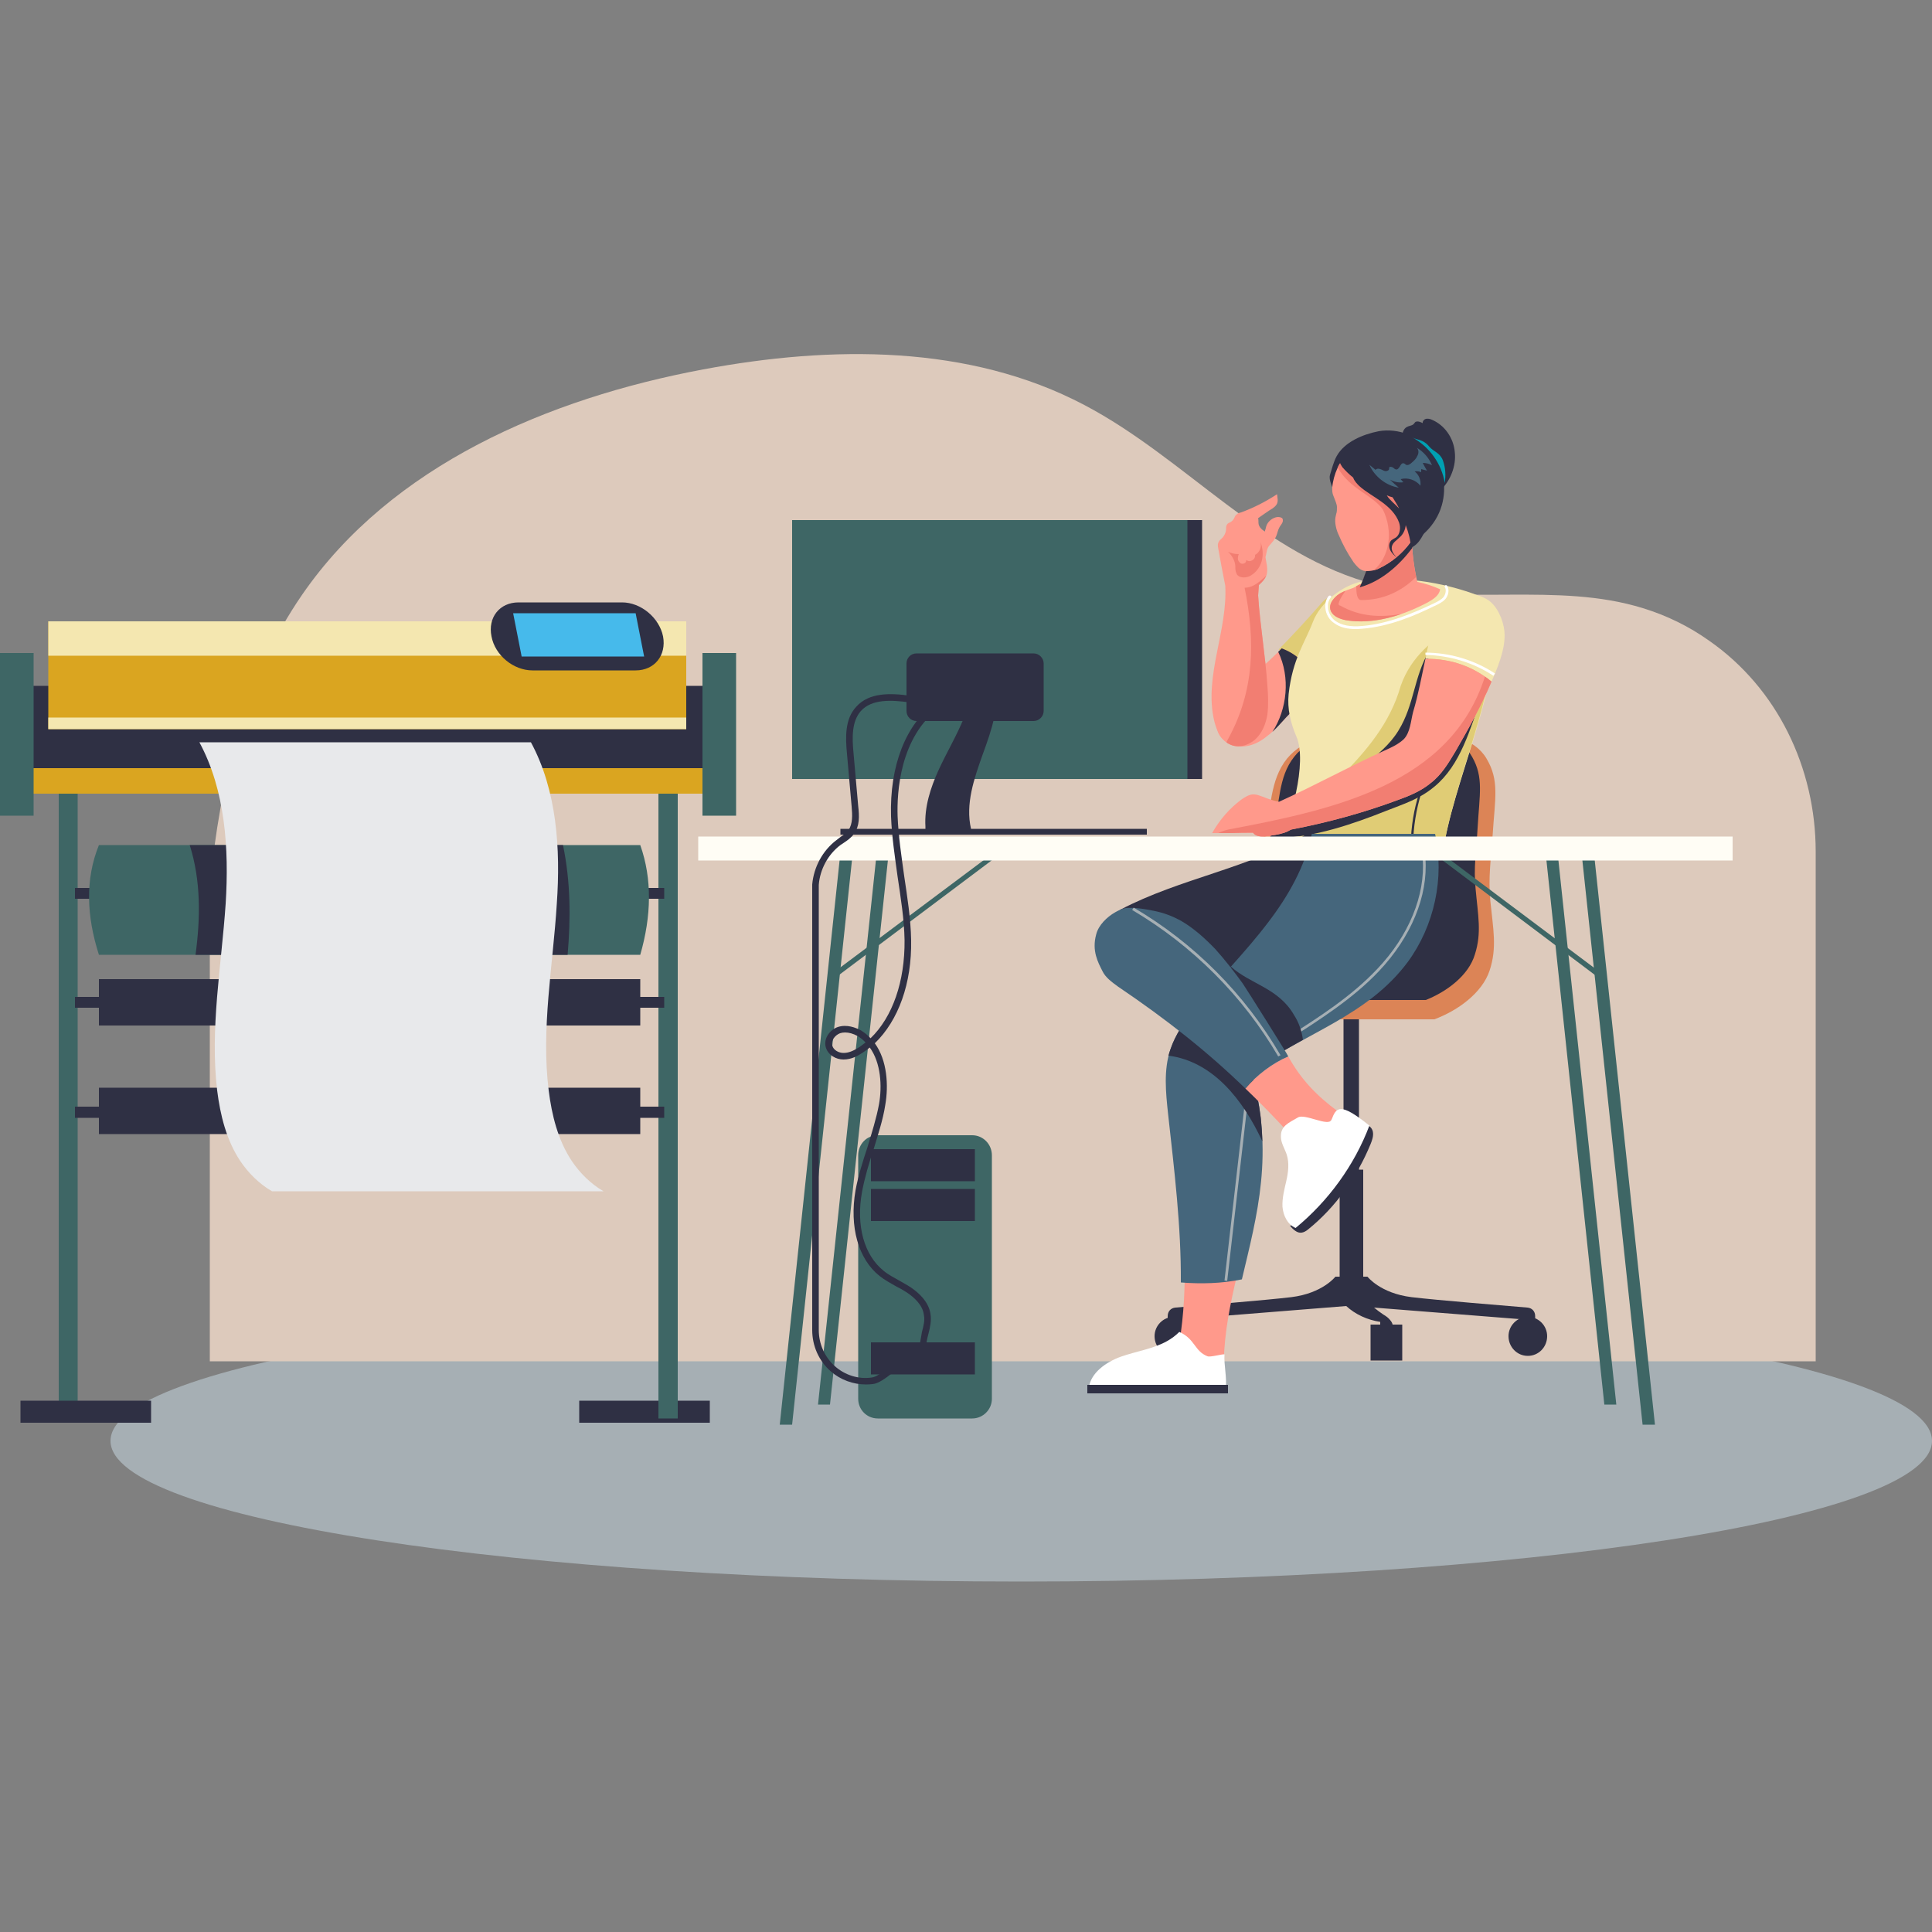<svg version="1.2" xmlns="http://www.w3.org/2000/svg" viewBox="0 0 500 500" width="500" height="500">
	<rect x="0" y="0" width="500" height="500" fill="#808080" stroke="none"/>
	<title>5197431-ai</title>
	<style>
		.s0 { fill: #a6afb4 } 
		.s1 { fill: #ddcabc } 
		.s2 { fill: #3e6665 } 
		.s3 { fill: #2f3044 } 
		.s4 { fill: #daa520 } 
		.s5 { fill: #f4e7b0 } 
		.s6 { fill: #46baeb } 
		.s7 { fill: #e8e9eb } 
		.s8 { fill: #dc8456 } 
		.s9 { fill: #e0cc75 } 
		.s10 { fill: #ff998b } 
		.s11 { fill: #f27e72 } 
		.s12 { fill: #ffffff } 
		.s13 { fill: #45667c } 
		.s14 { fill: #00a0b3 } 
		.s15 { fill: #fffdf5 } 
	</style>
	<g id="Objects">
		<g id="&lt;Group&gt;">
			<g id="&lt;Group&gt;">
				<g id="&lt;Group&gt;">
					<g id="&lt;Group&gt;">
						<path id="&lt;Path&gt;" class="s0" d="m264.3 409.3c-130.4 0-235.7-16.3-235.7-36.4 0-20.2 105.3-36.5 235.7-36.5 130.3 0 235.7 16.3 235.7 36.5 0 20.1-105.4 36.4-235.7 36.4z"/>
					</g>
					<g id="&lt;Group&gt;">
						<path id="&lt;Path&gt;" class="s1" d="m442.3 165.8c-5.2-3.7-10.9-6.5-17.1-8.4-22.2-6.9-46.6-0.4-69.1-6.1-28.9-7.3-49.2-32.7-75.5-46.5-29.8-15.7-65.5-15.4-98.6-9.2-40.1 7.5-80.7 24.8-103.8 58.3-15.2 22-21.2 48.5-23.9 75.4v123h415.6v-131.9c0-21.6-9.9-42.3-27.6-54.6z"/>
					</g>
				</g>
				<g id="&lt;Group&gt;">
					<g id="&lt;Group&gt;">
						<g id="&lt;Group&gt;">
							<g id="&lt;Group&gt;">
								<g id="&lt;Group&gt;">
									<path id="&lt;Path&gt;" class="s2" d="m15.2 200.1h4.9v167h-4.9z"/>
								</g>
								<g id="&lt;Group&gt;">
									<path id="&lt;Path&gt;" class="s3" d="m5.3 362.5h33.8v5.7h-33.8z"/>
								</g>
							</g>
							<g id="&lt;Group&gt;">
								<g id="&lt;Group&gt;">
									<path id="&lt;Path&gt;" class="s3" d="m149.9 362.5h33.8v5.7h-33.8z"/>
								</g>
								<path id="&lt;Path&gt;" class="s2" d="m170.4 200.1h5v167h-5z"/>
							</g>
							<g id="&lt;Group&gt;">
								<g id="&lt;Group&gt;">
									<path id="&lt;Path&gt;" class="s3" d="m25.6 253.4h140.1v12h-140.1z"/>
								</g>
								<g id="&lt;Group&gt;">
									<path id="&lt;Path&gt;" class="s3" d="m19.4 258h152.5v2.8h-152.5z"/>
								</g>
							</g>
							<g id="&lt;Group&gt;">
								<g id="&lt;Group&gt;">
									<path id="&lt;Path&gt;" class="s3" d="m19.4 286.4h152.5v2.9h-152.5z"/>
								</g>
								<g id="&lt;Group&gt;">
									<path id="&lt;Path&gt;" class="s3" d="m25.6 281.5h140.1v12h-140.1z"/>
								</g>
							</g>
							<g id="&lt;Group&gt;">
								<g id="&lt;Group&gt;">
									<path id="&lt;Path&gt;" class="s3" d="m19.4 229.8h152.5v2.8h-152.5z"/>
								</g>
								<g id="&lt;Group&gt;">
									<path id="&lt;Path&gt;" class="s2" d="m165.7 247.1h-140.1c-3.2-10-3.6-19.5 0-28.4h140.1c3.1 8.8 2.9 18.3 0 28.4z"/>
								</g>
								<g id="&lt;Group&gt;">
									<path id="&lt;Path&gt;" class="s3" d="m145.7 218.7h-96.6c2.9 9.2 2.8 18.8 1.5 28.4h96.3c0.8-9.4 0.8-18.8-1.2-28.4z"/>
								</g>
							</g>
						</g>
						<g id="&lt;Group&gt;">
							<g id="&lt;Group&gt;">
								<g id="&lt;Group&gt;">
									<path id="&lt;Path&gt;" class="s3" d="m3.8 177.5h182.6v27.9h-182.6z"/>
								</g>
								<g id="&lt;Group&gt;">
									<path id="&lt;Path&gt;" class="s4" d="m3.8 198.8h182.6v6.6h-182.6z"/>
								</g>
								<g id="&lt;Group&gt;">
									<path id="&lt;Path&gt;" class="s2" d="m0 169h8.7v42.1h-8.7z"/>
								</g>
								<g id="&lt;Group&gt;">
									<path id="&lt;Path&gt;" class="s2" d="m181.8 169h8.7v42.1h-8.7z"/>
								</g>
								<g id="&lt;Group&gt;">
									<path id="&lt;Path&gt;" class="s4" d="m12.5 160.8h165.1v27.9h-165.1z"/>
								</g>
								<g id="&lt;Group&gt;">
									<path id="&lt;Path&gt;" class="s5" d="m12.5 160.8h165.1v8.9h-165.1z"/>
								</g>
								<g id="&lt;Group&gt;">
									<path id="&lt;Path&gt;" class="s5" d="m12.5 185.7h165.1v3h-165.1z"/>
								</g>
							</g>
							<g id="&lt;Group&gt;">
								<g id="&lt;Group&gt;">
									<path id="&lt;Path&gt;" class="s3" d="m171.6 164.7c0.9 4.9-2.2 8.8-7.1 8.8h-26.7c-4.9 0-9.7-3.9-10.6-8.8-1-4.9 2.1-8.8 7-8.8h26.8c4.8 0 9.6 3.9 10.6 8.8z"/>
								</g>
								<g id="&lt;Group&gt;">
									<path id="&lt;Path&gt;" class="s6" d="m166.7 169.9h-31.7l-2.2-11.2h31.7z"/>
								</g>
							</g>
						</g>
						<g id="&lt;Group&gt;">
							<g id="&lt;Group&gt;">
								<path id="&lt;Path&gt;" class="s7" d="m58.4 233.9c-1.1 16.1-4.1 32.3-2.2 48.3 0.8 6.4 2.4 12.9 6 18.3 2.1 3.1 4.9 5.9 8.2 7.8h85.8c-3.3-1.9-6.1-4.7-8.2-7.8-3.6-5.4-5.2-11.9-6-18.3-2-16 1.1-32.2 2.1-48.3 1-14.3 0-29.4-6.7-41.8h-85.8c6.7 12.4 7.7 27.5 6.8 41.8z"/>
							</g>
						</g>
					</g>
					<g id="&lt;Group&gt;">
						<g id="&lt;Group&gt;">
							<g id="&lt;Group&gt;">
								<g id="&lt;Group&gt;">
									<g id="&lt;Group&gt;">
										<g id="&lt;Group&gt;">
											<path id="&lt;Path&gt;" class="s3" d="m395.4 350.9c-2.8 0-5-2.3-5-5.1 0-2.7 2.2-5 5-5 2.8 0 5 2.3 5 5 0 2.8-2.2 5.1-5 5.1z"/>
										</g>
									</g>
								</g>
								<g id="&lt;Group&gt;">
									<g id="&lt;Group&gt;">
										<g id="&lt;Group&gt;">
											<path id="&lt;Path&gt;" class="s3" d="m303.8 350.9c-2.8 0-5-2.3-5-5.1 0-2.7 2.2-5 5-5 2.8 0 5 2.3 5 5 0 2.8-2.2 5.1-5 5.1z"/>
										</g>
									</g>
								</g>
								<g id="&lt;Group&gt;">
									<g id="&lt;Group&gt;">
										<g id="&lt;Group&gt;">
											<path id="&lt;Path&gt;" class="s3" d="m357.2 342.1c-3.3-0.5-6.4-1.9-8.8-4.1l-46.2 3.7v-1.1c0-1.2 0.8-2.1 2-2.2 5.9-0.5 23.3-1.9 30-2.7 8.1-1 11.4-5.3 11.4-5.3h1.1v-27.7h1v-39.8h4v39.8h1.1v27.7h1.1c0 0 3.3 4.3 11.4 5.3 6.7 0.8 24.1 2.2 30 2.7 1.2 0.1 2 1 2 2.2v1.1l-41.7-3.3q1.2 1 2.4 1.8c0.7 0.4 1.4 0.9 1.9 1.6q0.4 0.5 0.5 1h2.5v9.3h-8.2v-9.3h2.5q0-0.4 0-0.7z"/>
										</g>
									</g>
								</g>
							</g>
							<g id="&lt;Group&gt;">
								<g id="&lt;Group&gt;">
									<g id="&lt;Group&gt;">
										<path id="&lt;Path&gt;" class="s8" d="m371.2 263.8h-48.3c-5.6-2.3-9.9-7.1-10.4-12.9-0.6-6 2.3-12.1 5.6-17.7 3.4-5.6 7.3-11.1 9.1-17.2 1.9-6.6 1.3-14 5.9-19.7 4.2-5.1 12.3-7.4 18.3-5.2l5.2 0.2 11.1-0.2c6.5-2.2 14 0.1 17 5.2 3.4 5.7 2.2 10.3 1.6 19.7-0.4 6.1-1.2 11.1-0.6 17.2 0.7 7.1 1.8 12-0.2 18-1.9 5.7-8.1 10.3-14.3 12.6z"/>
									</g>
								</g>
							</g>
							<g id="&lt;Group&gt;">
								<g id="&lt;Group&gt;">
									<g id="&lt;Group&gt;">
										<path id="&lt;Path&gt;" class="s3" d="m369 258.8h-43.2c-5.1-2.2-8.9-6.6-9.4-12-0.6-5.6 2-11.3 5-16.6 3-5.2 6.5-10.3 8.1-15.9 1.8-6.2 1.2-13.1 5.4-18.4 3.7-4.8 10.9-6.9 16.3-4.9l4.7 0.3 9.9-0.3c5.8-2 12.6 0.1 15.2 4.9 3 5.3 1.9 9.6 1.4 18.4-0.3 5.7-1.1 10.3-0.5 15.9 0.6 6.7 1.6 11.2-0.2 16.8-1.6 5.4-7.2 9.6-12.7 11.8z"/>
									</g>
								</g>
							</g>
						</g>
						<g id="&lt;Group&gt;">
							<g id="&lt;Group&gt;">
								<g id="&lt;Group&gt;">
									<g id="&lt;Group&gt;">
										<g id="&lt;Group&gt;">
											<path id="&lt;Path&gt;" class="s9" d="m330.9 168.1q5.7-5.8 11-11.9c0.5-0.6 1.1-1.2 1.8-1.5 1.5-0.7 3.3 0.2 4.5 1.4 3.5 3.4 4.3 9.3 1.9 13.5-1.6 2.7-4.2 4.5-6.7 6.4q-0.9 0.7-1.7 1.5c-2.5-4.3-6.1-7.7-10.8-9.4z"/>
										</g>
									</g>
								</g>
								<g id="&lt;Group&gt;">
									<g id="&lt;Group&gt;">
										<g id="&lt;Group&gt;">
											<path id="&lt;Path&gt;" class="s10" d="m316 183.3c1.1-2 2.8-3.5 4.5-5.1 3.6-3.3 7.8-6.9 11.2-10.4 4.7 1.7 7.5 5.4 10 9.7q-4.7 3.8-8.8 8.1c-1.6 1.8-3.2 3.6-5.1 5-1.8 1.5-4.1 2.6-6.5 2.6-2.4 0-4.8-1.2-5.9-3.3-1-2.1-0.6-4.6 0.6-6.6z"/>
										</g>
									</g>
								</g>
								<g id="&lt;Group&gt;">
									<g id="&lt;Group&gt;">
										<g id="&lt;Group&gt;">
											<path id="&lt;Path&gt;" class="s3" d="m330.8 168.7q0.5-0.5 0.9-0.9c4.7 1.7 7.5 5.4 10 9.7q-4.7 3.8-8.8 8.1c-1.2 1.3-2.3 2.6-3.6 3.8 3.8-5.8 4.7-14.1 1.5-20.7z"/>
										</g>
									</g>
								</g>
								<g id="&lt;Group&gt;">
									<g id="&lt;Group&gt;">
										<path id="&lt;Path&gt;" class="s10" d="m331.9 134.2c-0.2-0.3-0.8-0.4-1.2-0.4-1.3 0.1-2.6 1.1-3 2.4-0.1 0.4-0.2 0.9-0.4 1.4-2.2-1.6-1.4-2.3-1.7-3.5 1.2-0.8 2.5-1.8 3.7-2.5 1.9-1.3 1.3-2.3 1.2-3.7-2.9 1.9-6 3.5-9.3 4.7-0.4 0.1-0.8 0.2-1.1 0.5-0.3 0.2-0.5 0.5-0.6 0.8q-0.4 1-1.4 1.4c-0.5 0.2-0.8 0.7-0.8 1.3 0.1 1.1-0.5 2.3-1.4 3-0.6 0.5-0.8 1.2-0.7 1.9q0.9 5.1 1.9 10.1c0.3 5.7-1 11.4-2.1 17-1.2 6-2.2 12.3-0.7 18.2 0.6 2.4 1.8 4.8 3.9 5.8 2.1 1.1 4.8 0.4 6.6-1.2 1.8-1.6 2.8-4 3.2-6.5 0.3-2.5 0.2-5 0-7.4-0.5-7.8-1.9-15.6-2.4-23.4l0.2-2.7c1-0.9 1.9-1.8 2.1-3.1 0.2-1.5-0.2-2.7-0.4-4.1 0.3-1 0.3-2.1 0.9-2.9 0.7-0.8 1.5-1.6 1.9-2.6 0.3-0.7 0.4-1.5 0.8-2.2 0.2-0.4 0.5-0.7 0.7-1.1 0.2-0.3 0.3-0.8 0.1-1.2z"/>
									</g>
								</g>
								<g id="&lt;Group&gt;">
									<g id="&lt;Group&gt;">
										<path id="&lt;Path&gt;" class="s11" d="m325.6 154.1l0.2-2.7c0.8-0.7 1.5-1.5 1.9-2.4-1.5 1.3-3.2 3.1-5.6 3.1 2.8 13.8 2.6 26.7-4.3 39.2q-0.2 0.4-0.4 0.8 0.3 0.3 0.8 0.5c2.1 1.1 4.8 0.4 6.6-1.2 1.8-1.6 2.8-4 3.2-6.5 0.3-2.5 0.2-5 0-7.4-0.5-7.8-1.9-15.6-2.4-23.4z"/>
									</g>
								</g>
								<g id="&lt;Group&gt;">
									<g id="&lt;Group&gt;">
										<path id="&lt;Path&gt;" class="s11" d="m319.7 146.5c-0.1-1.4-0.8-2.7-1.9-3.7 0.9 0.4 1.8 0.6 2.8 0.6-0.2 0.5-0.3 1-0.2 1.5 0.2 0.5 0.6 1 1.1 1 0.6 0 1.1-0.4 1-1 0.5 0.4 1.1 0.4 1.6 0.1 0.5-0.3 0.8-0.8 0.7-1.4 1.2-0.6 1.8-2.1 1.4-3.4 0.6 1.6 0.8 3.4 0.3 5.1-0.5 1.7-1.7 3.2-3.3 3.9-0.6 0.2-1.2 0.3-1.8 0.2-0.6-0.1-1.2-0.4-1.4-1-0.3-0.6-0.3-1.2-0.3-1.9z"/>
									</g>
								</g>
							</g>
							<g id="&lt;Group&gt;">
								<g id="&lt;Group&gt;">
									<g id="&lt;Group&gt;">
										<g id="&lt;Group&gt;">
											<g id="&lt;Group&gt;">
												<path id="&lt;Path&gt;" class="s5" d="m352.5 150.5c-5.1 0.9-10.9 5.6-12.7 10.4-2.1 5.5-5.3 9.6-6.3 18.7-0.4 3.8 0.5 7.5 2 11 2.9 6.6-1.4 22.4-5.3 29.4 12.8 0.2 30.3 1.1 43.1 1.3 2.6-18.9 14.7-41.8 13.5-61.4-0.1-2.5-1.7-4.8-4-5.7-9.7-3.7-20.7-5.3-30.3-3.7z"/>
											</g>
										</g>
									</g>
									<g id="&lt;Group&gt;">
										<g id="&lt;Group&gt;">
											<g id="&lt;Group&gt;">
												<path id="&lt;Path&gt;" class="s9" d="m362.5 177.5c-2.7 9.6-8.9 16.9-15.8 23.8-6.3 8-7 13.3-14.8 18.8 12.6 0.2 29.1 1.1 41.4 1.2 2.6-18.9 14.4-41.7 13.5-61.4 0-1.2-18.8 2-24.3 17.6z"/>
											</g>
										</g>
									</g>
									<g id="&lt;Group&gt;">
										<path id="&lt;Path&gt;" class="s3" d="m365.7 218.4h-0.6c0.1-4.5 0.8-9 2.2-13.2l0.5 0.1c-1.3 4.3-2 8.6-2.1 13.1z"/>
									</g>
									<g id="&lt;Group&gt;">
										<path id="&lt;Path&gt;" class="s3" d="m371.2 203.6c-4 3.3-7.8 4.4-12.6 6.3-8.3 3.3-18.7 6.9-27.6 6.9-0.6 0-1.2 0-1.5-0.5-0.3-0.8 0.6-1.5 1.5-1.7 3.8-1.2 7.8-2 11.7-3.1 16.8-4.7 31.7-16 40.7-31-3 8.3-5.4 17.5-12.2 23.1z"/>
									</g>
									<g id="&lt;Group&gt;">
										<path id="&lt;Path&gt;" class="s3" d="m366.5 189.6c1.3-2.3 1.6-5 1.8-7.6 0.5-5.1 1.1-8.5 1.6-13.6-4.1 6.9-3.8 13.9-8 20.7-2.2 3.6-5.5 6.3-8.8 8.9 2.6-0.8 5.2-1.6 7.6-2.9 2.4-1.2 4.6-3.1 5.8-5.5z"/>
									</g>
								</g>
								<g id="&lt;Group&gt;">
									<g id="&lt;Group&gt;">
										<path id="&lt;Path&gt;" class="s12" d="m350.8 162.8c-1.8 0-3.9-0.3-5.6-1.6-1.2-0.8-2.1-2.3-2.2-3.9-0.1-1.2 0.2-2.3 0.9-3.1 0.2-0.1 0.4-0.1 0.5 0 0.2 0.1 0.2 0.3 0 0.5-0.6 0.6-0.8 1.6-0.7 2.6 0.1 1.3 0.8 2.6 1.9 3.4 1.6 1.1 3.8 1.6 7 1.3 6.8-0.6 13.1-3.3 18.4-5.8 1-0.5 1.9-0.9 2.6-1.7 0.5-0.7 0.8-1.8 0.3-2.6-0.1-0.1 0-0.3 0.1-0.4 0.2-0.1 0.4-0.1 0.5 0.1 0.7 1.1 0.3 2.5-0.4 3.4-0.7 0.8-1.7 1.3-2.8 1.8-5.3 2.6-11.7 5.3-18.6 5.9q-0.9 0.1-1.9 0.1z"/>
									</g>
								</g>
							</g>
							<g id="&lt;Group&gt;">
								<g id="&lt;Group&gt;">
									<g id="&lt;Group&gt;">
										<g id="&lt;Group&gt;">
											<path id="&lt;Path&gt;" class="s3" d="m290 235.4c15.4-8.1 33.4-10.7 48.3-19.6h14.4c3.1 1.4 5.7 4.3 6.8 7.6 1.7 5.3 2.9 6.6 1.5 11.9-1 3.2-4 7.4-6.7 9.3-2.7 2.1-11.4 3.8-14.8 3.7-7.3 0-26.3 4.9-37.9 8.2-4.6 1.3-9.6 0.1-13-3.3-6.1-6-5.7-11.4 1.4-17.8z"/>
										</g>
									</g>
								</g>
								<g id="&lt;Group&gt;">
									<g id="&lt;Group&gt;">
										<g id="&lt;Group&gt;">
											<g id="&lt;Group&gt;">
												<g id="&lt;Group&gt;">
													<path id="&lt;Path&gt;" class="s10" d="m306.6 330.9c4.4 0.4 9 0.3 13.5-0.7-1.7 7.2-3.2 14.4-3.4 22.3q-6.3 0.3-12.6 0.6c1.7-7.3 2.4-14.7 2.5-22.2z"/>
												</g>
											</g>
										</g>
										<g id="&lt;Group&gt;">
											<g id="&lt;Group&gt;">
												<g id="&lt;Group&gt;">
													<g id="&lt;Group&gt;">
														<path id="&lt;Path&gt;" class="s12" d="m290.1 351.1c4-1.4 8.3-2 11.9-4q1.8-1 3.2-2.4c4.1 1.8 3.9 5 7.3 6.3 0.7 0.3 3.8-0.6 4.4-0.5-0.2 2.7 0.7 6.2 0.3 8.9h-31.1q-2.1-0.1-4.3-0.3c0.5-3.8 4.4-6.6 8.3-8z"/>
													</g>
												</g>
											</g>
										</g>
										<g id="&lt;Group&gt;">
											<g id="&lt;Group&gt;">
												<g id="&lt;Group&gt;">
													<path id="&lt;Path&gt;" class="s3" d="m281.4 358.4h36.4v2.2h-36.4z"/>
												</g>
											</g>
										</g>
									</g>
									<g id="&lt;Group&gt;">
										<g id="&lt;Group&gt;">
											<g id="&lt;Group&gt;">
												<g id="&lt;Group&gt;">
													<path id="&lt;Path&gt;" class="s13" d="m302.9 271.6c1.3-3.9 3.7-7.3 6.3-10.6 6.1-7.6 13.1-14.5 19-22.3 5.2-6.8 9.6-14.5 11.3-22.9h31.9c2.5 11.4-0.2 23.8-7.1 33.2-10.4 13.9-26.2 18.2-40.5 28.2 6.1 21.2 1.5 37.4-2.4 53.9-5.3 1.1-10.6 1.2-15.8 0.8 0.1-14.5-1.7-29.1-3.3-43.6-0.6-5.6-1.2-11.4 0.6-16.7z"/>
												</g>
											</g>
										</g>
										<g id="&lt;Group&gt;">
											<g id="&lt;Group&gt;">
												<path id="&lt;Path&gt;" class="s0" d="m317.6 331.5l-0.7-0.1 5.7-49.8c0.2-1.5 0.4-3.1 1-4.6 1.3-3.1 4.1-5.1 7.1-7l2.2-1.4c8.2-5.2 16.7-10.6 23.5-17.8 8.2-8.6 12.5-19.1 11.8-28.6h0.7c0.7 9.7-3.7 20.3-12 29.1-6.8 7.2-15.4 12.6-23.6 17.9l-2.2 1.4c-2.9 1.9-5.7 3.8-6.9 6.7-0.6 1.4-0.7 2.9-0.9 4.4z"/>
											</g>
										</g>
										<g id="&lt;Group&gt;">
											<g id="&lt;Group&gt;">
												<g id="&lt;Group&gt;">
													<path id="&lt;Path&gt;" class="s3" d="m302.9 271.6c1.3-3.9 3.7-7.3 6.3-10.6 3-3.7 6.2-7.3 9.4-10.8 5 4.5 12.3 5.5 16.3 12.5 1.3 2 2 4.2 2.3 6.4-4.4 2.5-9 5-13.4 8.1 1.2 4.2 2 8.2 2.5 12.1-0.3 0-0.5 0.2-0.7 0.2 0.2 0 0.4-0.2 0.7-0.2q0.3 3.1 0.4 6.1c-5-10.8-12.8-20.7-24.3-22.2q0.2-0.8 0.5-1.6z"/>
												</g>
											</g>
										</g>
									</g>
								</g>
								<g id="&lt;Group&gt;">
									<g id="&lt;Group&gt;">
										<g id="&lt;Group&gt;">
											<g id="&lt;Group&gt;">
												<g id="&lt;Group&gt;">
													<path id="&lt;Path&gt;" class="s10" d="m333.4 273.4c3.3 6 7.4 10.2 12.8 14.2-2.3 3-5.8 7.8-8.1 10.8-5.3-6.2-10.5-11.6-15.8-16.7 2.9-3.4 6.9-6.5 11.1-8.3z"/>
												</g>
											</g>
										</g>
										<g id="&lt;Group&gt;">
											<g id="&lt;Group&gt;">
												<g id="&lt;Group&gt;">
													<path id="&lt;Path&gt;" class="s13" d="m314.5 245.6c2.6 2.9 5 6 7.1 8.9 1.1 1.6 11.9 18.8 11.8 18.9-4.2 1.8-8.2 4.9-11.1 8.3-9.9-9.6-20.3-17.8-33-26.4-1.5-1.1-3.2-2.3-4-4-1.1-2.2-2.8-5.2-1.6-9.5 0.6-2.4 2.8-4.5 4.9-5.7q0.7-0.4 1.4-0.7c1.9-1 6.5-0.1 8.5 0.3 2.6 0.5 5 1.4 7.3 2.7 3.1 1.8 6 4.4 8.7 7.2z"/>
												</g>
											</g>
										</g>
										<g id="&lt;Group&gt;">
											<g id="&lt;Group&gt;">
												<path id="&lt;Path&gt;" class="s0" d="m330.8 273.4c-9.1-15.6-22.2-28.7-37.8-37.9l0.4-0.6c15.7 9.2 28.8 22.4 38 38.2z"/>
											</g>
										</g>
									</g>
									<g id="&lt;Group&gt;">
										<g id="&lt;Group&gt;">
											<g id="&lt;Group&gt;">
												<path id="&lt;Path&gt;" class="s3" d="m354.7 296.1c-3.5 8.5-9 16.3-16.2 22.1-0.5 0.4-1 0.7-1.6 0.8-1.2 0.2-2.2-0.8-3-1.7 8-7.4 14.5-16.3 19.1-26.2 1-0.2 2.1 0.7 2.3 1.8 0.2 1.1-0.2 2.2-0.6 3.2z"/>
											</g>
										</g>
									</g>
									<g id="&lt;Group&gt;">
										<g id="&lt;Group&gt;">
											<g id="&lt;Group&gt;">
												<path id="&lt;Path&gt;" class="s12" d="m344.6 289.8c-0.8 1.9-6.9-1.7-8.7-0.6-2.4 1.4-4.5 2.2-4.4 5 0 1.6 1 3.1 1.5 4.6 0.7 2.2 0.4 4.6-0.1 6.8-0.5 2.2-1.1 4.4-1 6.7 0.2 2.3 1.3 4.6 3.4 5.5 8.5-7 15.2-16.2 19.1-26.5-7.7-6.2-8.6-4.7-9.8-1.5z"/>
											</g>
										</g>
									</g>
								</g>
							</g>
						</g>
						<g id="&lt;Group&gt;">
							<g id="&lt;Group&gt;">
								<g id="&lt;Group&gt;">
									<path id="&lt;Path&gt;" class="s0" d="m280.4 205.9h-0.4z"/>
								</g>
							</g>
						</g>
						<g id="&lt;Group&gt;">
							<g id="&lt;Group&gt;">
								<g id="&lt;Group&gt;">
									<path id="&lt;Path&gt;" class="s10" d="m349.7 117.2c-0.1-0.1 0.1-0.1 0 0z"/>
								</g>
							</g>
						</g>
						<g id="&lt;Group&gt;">
							<g id="&lt;Group&gt;">
								<g id="&lt;Group&gt;">
									<g id="&lt;Group&gt;">
										<path id="&lt;Path&gt;" class="s10" d="m345.6 154.5c1.1-1.1 2.7-1.7 4.2-2.2 1-0.3 1.6-1 2.6-1.2 2-5 3.2-10.5 3.3-15.9q4.1-0.2 8.2-0.4l1.5 1.3c-0.2 4.8 0.3 9.7 1.4 14.5q3 0.6 5.9 1.9c-0.2 1.6-1.8 2.6-3.2 3.4-6.5 3.4-13.9 5.8-21.2 4.6-1.5-0.3-3.1-0.9-3.8-2.2-0.7-1.4 0-2.7 1.1-3.8z"/>
									</g>
								</g>
								<g id="&lt;Group&gt;">
									<g id="&lt;Group&gt;">
										<path id="&lt;Path&gt;" class="s11" d="m346.8 156.7c-1 0 0.2-2.1 1.4-3.8-1 0.4-1.9 0.9-2.6 1.6-1.1 1.1-1.8 2.4-1.1 3.8 0.7 1.3 2.3 1.9 3.8 2.2 4.8 0.8 9.7 0 14.4-1.6-5.3 0.9-10.6 0.8-15.9-2.2z"/>
									</g>
								</g>
								<g id="&lt;Group&gt;">
									<g id="&lt;Group&gt;">
										<path id="&lt;Path&gt;" class="s11" d="m352.3 155.3c5.7 0 10.5-2.3 14.2-6-0.9-4.3-1.3-8.8-1.1-13.2l-1.5-1.3q-4.1 0.2-8.2 0.4c-0.1 5.4-1.3 10.9-3.3 15.9-0.6 0.1-1 0.4-1.4 0.6 0 1.5 0.1 3.6 1.3 3.6z"/>
									</g>
								</g>
								<g id="&lt;Group&gt;">
									<g id="&lt;Group&gt;">
										<g id="&lt;Group&gt;">
											<path id="&lt;Path&gt;" class="s3" d="m363.9 134.8l1.5 1.3q-0.1 2.8 0.1 5.7c-3.5 4.7-8.2 8.7-13.6 10.2 2.4-5.3 3.7-11 3.8-16.8q4.1-0.2 8.2-0.4z"/>
										</g>
									</g>
								</g>
							</g>
							<g id="&lt;Group&gt;">
								<g id="&lt;Group&gt;">
									<g id="&lt;Group&gt;">
										<g id="&lt;Group&gt;">
											<g id="&lt;Group&gt;">
												<path id="&lt;Path&gt;" class="s3" d="m366.3 109.2c-0.2 0.2-0.3 0.4-0.5 0.6-0.5 0.4-1.2 0.4-1.7 0.7-0.6 0.3-1 1-1.1 1.6-0.2 0.7-0.1 1.4 0 2.1 2.2 1.4 4 3.5 5.8 5.4 1.8 2.1 3.8 4.4 4.1 7.2 2.5-2.5 4-6.2 3.6-9.8-0.3-3.6-2.6-7-6-8.4-0.4-0.2-1-0.3-1.5-0.2-0.4 0.1-0.9 0.6-0.8 1.1-0.6-0.3-1.3-0.6-1.9-0.3z"/>
											</g>
										</g>
									</g>
									<g id="&lt;Group&gt;">
										<g id="&lt;Group&gt;">
											<g id="&lt;Group&gt;">
												<path id="&lt;Path&gt;" class="s3" d="m345.9 118.1c2-3.7 6.8-5.7 10.9-6.5 5.1-0.9 10.6 1.3 13.8 5.4 3.2 4.1 4 9.9 2.2 14.8-1.8 4.9-6.1 8.7-11.1 10-3.2 0.9-7.1 0.6-9.2-1.9-2.5-3-1.7-8-4.6-10.7-1.1-0.9-2.6-1.5-3-2.9-0.4-0.9-1-2.4-0.7-3.4 0.5-1.6 0.9-3.3 1.7-4.8z"/>
											</g>
										</g>
									</g>
									<g id="&lt;Group&gt;">
										<g id="&lt;Group&gt;">
											<g id="&lt;Group&gt;">
												<path id="&lt;Path&gt;" class="s10" d="m346 131.2c0 1.9-0.1 1-0.4 2.8-0.2 1.2 0.2 3 0.7 4.1 1.2 2.8 2.3 4.9 4 7.4 0.7 0.9 1.5 1.9 2.6 2.2 1.1 0.3 3.1-0.1 4-0.6 6.7-3.2 11.2-9.5 12-16.8 0.3-2.8 0-5.7-1.6-8.1-1.7-2.5-4.6-3.9-7.5-4.8-2.2-0.7-4.4-1.1-6.7-0.9-2.2 0.3-4.4 1.2-5.9 2.9-1.5 1.7-3 6.7-2.2 8.7 0.5 1.3 1 2.4 1 3.1z"/>
											</g>
										</g>
									</g>
									<g id="&lt;Group&gt;">
										<g id="&lt;Group&gt;">
											<g id="&lt;Group&gt;">
												<path id="&lt;Path&gt;" class="s11" d="m367.3 122.2c-1.7-2.5-4.6-3.9-7.5-4.8-2.2-0.7-4.4-1.1-6.7-0.9-2.2 0.3-4.4 1.2-5.9 2.9-0.4 0.4-0.7 0.9-1 1.6 3.1 5.6 9.1 7.1 11.7 10.9 2.7 5.5 1.8 12.2-2.4 15.7 0.6-0.2 1.1-0.3 1.4-0.5 6.7-3.2 11.2-9.5 12-16.8 0.3-2.8 0-5.7-1.6-8.1z"/>
											</g>
										</g>
									</g>
									<g id="&lt;Group&gt;">
										<g id="&lt;Group&gt;">
											<g id="&lt;Group&gt;">
												<path id="&lt;Path&gt;" class="s14" d="m365.5 113.2c4.4 2.4 7.6 6.8 8.4 11.8 0.3-2 0.2-4-0.5-5.9-0.8-2-2.4-2.2-3.5-3.5-1.6-2-3.3-1.7-4.4-2.4z"/>
											</g>
										</g>
									</g>
									<g id="&lt;Group&gt;">
										<g id="&lt;Group&gt;">
											<path id="&lt;Compound Path&gt;" fill-rule="evenodd" class="s3" d="m372.2 130.4c-0.3 1.9-1.4 3.7-2.4 5.3-1.6 2.5-2.1 4.9-4.7 6.1 0-2-0.6-4-1.3-5.9-0.1 1.1-0.6 2.3-1.5 3.1-0.8 0.8-1.9 1.4-2.1 2.5-0.2 1.1 0.6 2.1 1.4 2.9-0.7-0.6-1.4-1.2-1.8-2-0.4-0.8-0.4-1.9 0.3-2.6 0.4-0.3 0.9-0.5 1.3-0.8 1-0.9 1.1-2.5 0.7-3.7-0.8-2.3-2.6-4-4.5-5.4-1.9-1.4-4-2.5-5.8-4.1-0.6-0.6-1.3-1.3-1.6-2.2q-1.5-1.2-2.8-2.7c-0.3-0.5-0.7-1-0.7-1.6 0-0.7 0.5-1.3 1-1.8 2.9-2.8 6.9-4.6 10.8-4 3.8 0.5 7.6 2.7 9.6 6 0.7 1.3 1.2 2.7 1.4 4.1q1 0.9 1.6 1.9c0.9 1.5 1.3 3.2 1.1 4.9zm-10.1 1.2c-0.5-1-1.1-1.9-1.7-2.9q-0.8-0.2-1.5-0.5c0.8 1.3 2.1 2.2 3.2 3.4z"/>
										</g>
									</g>
									<g id="&lt;Group&gt;">
										<g id="&lt;Group&gt;">
											<path id="&lt;Path&gt;" class="s13" d="m354.4 120.3c1.3 3 4.3 5.4 7.6 5.9q-1.2-1-2.3-2.1c1 0.6 2.3 0.9 3.5 0.7q-0.4-0.4-0.7-0.8c1.8-0.5 3.9 0.2 5.1 1.7 0.2-1.4-0.4-2.9-1.5-3.7 0.6-0.1 1.2 0 1.7 0.2q0-0.4 0-0.8 0.8 0.2 1.5 0.4-0.6-1-1.1-2c0.8 0 1.6 0.2 2.4 0.6-0.8-1.9-2.2-3.5-3.9-4.5 0.5 0.6 0.5 1.4 0.1 2.1-0.3 0.7-0.8 1.2-1.4 1.7-0.4 0.4-1 0.8-1.5 0.6-0.3-0.2-0.4-0.4-0.7-0.4-0.4-0.1-0.7 0.4-0.9 0.8-0.2 0.3-0.5 0.8-0.9 0.8-0.4 0-0.6-0.3-0.9-0.5-0.3-0.2-0.8-0.3-1 0 0 0.1 0 0.2 0 0.4-0.1 0.4-0.7 0.6-1.1 0.5-0.4-0.1-0.8-0.4-1.2-0.5-0.5-0.2-1-0.1-1.2 0.2z"/>
										</g>
									</g>
								</g>
							</g>
						</g>
						<g id="&lt;Group&gt;">
							<g id="&lt;Group&gt;">
								<g id="&lt;Group&gt;">
									<g id="&lt;Group&gt;">
										<g id="&lt;Group&gt;">
											<g id="&lt;Group&gt;">
												<path id="&lt;Path&gt;" class="s2" d="m425.1 368.7h3.2l-15.9-149h-3.2z"/>
											</g>
										</g>
									</g>
								</g>
								<g id="&lt;Group&gt;">
									<g id="&lt;Group&gt;">
										<g id="&lt;Group&gt;">
											<path id="&lt;Path&gt;" class="s2" d="m415.2 363.5h3.1l-15.3-143.8h-3.1z"/>
										</g>
									</g>
								</g>
							</g>
							<g id="&lt;Group&gt;">
								<g id="&lt;Group&gt;">
									<g id="&lt;Group&gt;">
										<g id="&lt;Group&gt;">
											<g id="&lt;Group&gt;">
												<path id="&lt;Path&gt;" class="s2" d="m205 368.7h-3.2l15.8-149h3.2z"/>
											</g>
										</g>
									</g>
								</g>
								<g id="&lt;Group&gt;">
									<g id="&lt;Group&gt;">
										<g id="&lt;Group&gt;">
											<path id="&lt;Path&gt;" class="s2" d="m214.8 363.5h-3.1l15.3-143.8h3.1z"/>
										</g>
									</g>
								</g>
							</g>
							<g id="&lt;Group&gt;">
								<g id="&lt;Group&gt;">
									<g id="&lt;Group&gt;">
										<path id="&lt;Path&gt;" class="s2" d="m414.2 253.4l0.8-1.1-43.2-32.4-0.8 1z"/>
									</g>
								</g>
							</g>
							<g id="&lt;Group&gt;">
								<g id="&lt;Group&gt;">
									<g id="&lt;Group&gt;">
										<path id="&lt;Path&gt;" class="s2" d="m215.7 253.4l43.3-32.5-0.8-1-43.3 32.4z"/>
									</g>
								</g>
							</g>
							<g id="&lt;Group&gt;">
								<g id="&lt;Group&gt;">
									<g id="&lt;Group&gt;">
										<path id="&lt;Path&gt;" class="s15" d="m180.7 216.5h267.7v6.2h-267.7z"/>
									</g>
								</g>
							</g>
						</g>
						<g id="&lt;Group&gt;">
							<g id="&lt;Group&gt;">
								<g id="&lt;Group&gt;">
									<g id="&lt;Group&gt;">
										<g id="&lt;Group&gt;">
											<path id="&lt;Path&gt;" class="s5" d="m368.9 170.5c0.4-2.3 1-4.6 1.6-6.9 1-3.3 3.5-7.8 6.9-9.2 2.8-1.1 6.4-0.4 8.5 1.5 2.2 2 3.5 5.8 3.5 8.5 0 2.7-0.8 5.4-1.7 7.9q-0.8 2.1-1.7 4.1c-4.6-3.8-10.4-6-17.1-5.9z"/>
										</g>
									</g>
								</g>
								<g id="&lt;Group&gt;">
									<g id="&lt;Group&gt;">
										<path id="&lt;Path&gt;" class="s10" d="m321.3 206.9c0.9-0.6 1.8-1.2 2.8-1.3 1.1-0.1 2.1 0.4 3 0.7q1.9 0.8 3.9 1.2c9.5-4.3 17.9-9 27.4-13.3 1.8-0.8 3.5-1.6 4.9-2.9 1.7-1.8 1.8-4.7 2.4-7 1.4-4.7 2.2-9.2 3.2-13.8 6.7-0.1 12.5 2.1 17.1 5.9-2.6 6.2-5.9 12.1-9.3 18-1.8 3-3.6 6.1-6.5 8.3-2.4 2-5.5 3.3-8.6 4.4-8.9 3.3-18.1 5.8-27.5 7.6q-0.8 0.5-1.7 0.8c-1.5 0.5-3.1 0.7-4.6 0.9-1.3 0.2-2.9 0.1-3.5-0.9q-3 0-6 0.1-2.3 0-4.6 0c1.9-3.4 4.5-6.4 7.6-8.7z"/>
									</g>
								</g>
								<g id="&lt;Group&gt;">
									<g id="&lt;Group&gt;">
										<path id="&lt;Path&gt;" class="s11" d="m384.3 175.1c-8.9 27.9-38.9 34.4-66.5 39.6q-1.3 0.3-2.5 0.9 1.5 0 3 0 3-0.1 6-0.1c0.6 1 2.2 1.1 3.5 0.9 1.5-0.2 3.1-0.4 4.6-0.9q0.9-0.3 1.7-0.8c9.4-1.8 18.6-4.3 27.5-7.6 3.1-1.1 6.2-2.4 8.6-4.4 2.9-2.2 4.7-5.3 6.5-8.3 3.4-5.9 6.7-11.8 9.3-18q-0.8-0.7-1.7-1.3z"/>
									</g>
								</g>
							</g>
							<g id="&lt;Group&gt;">
								<g id="&lt;Group&gt;">
									<path id="&lt;Path&gt;" class="s12" d="m386.5 174.9c-5.1-3.4-11.4-5.3-17.6-5.4v-0.6c6.3 0 12.7 1.9 18 5.4z"/>
								</g>
							</g>
						</g>
					</g>
					<g id="&lt;Group&gt;">
						<g id="&lt;Group&gt;">
							<g id="&lt;Group&gt;">
								<path id="&lt;Path&gt;" class="s2" d="m222.1 299c0-2.9 2.2-5.2 5.1-5.2h24.4c2.8 0 5.1 2.3 5.1 5.2v63c0 2.8-2.3 5.1-5.1 5.1h-24.4c-2.9 0-5.1-2.3-5.1-5.1z"/>
							</g>
							<g id="&lt;Group&gt;">
								<path id="&lt;Path&gt;" class="s3" d="m225.4 297.4h26.9v8.3h-26.9z"/>
							</g>
							<g id="&lt;Group&gt;">
								<path id="&lt;Path&gt;" class="s3" d="m225.4 307.7h26.9v8.3h-26.9z"/>
							</g>
							<g id="&lt;Group&gt;">
								<path id="&lt;Path&gt;" class="s3" d="m225.4 347.4h26.9v8.3h-26.9z"/>
							</g>
						</g>
						<g id="&lt;Group&gt;">
							<g id="&lt;Group&gt;">
								<g id="&lt;Group&gt;">
									<path id="&lt;Path&gt;" class="s3" d="m208.8 134.6h102.3v67h-102.3z"/>
								</g>
								<g id="&lt;Group&gt;">
									<path id="&lt;Path&gt;" class="s2" d="m205 134.6h102.3v67h-102.3z"/>
								</g>
							</g>
							<g id="&lt;Group&gt;">
								<path id="&lt;Path&gt;" class="s3" d="m234.6 171.7c0-1.4 1.1-2.6 2.6-2.6h30.3c1.4 0 2.6 1.2 2.6 2.6v12.3c0 1.4-1.2 2.6-2.6 2.6h-30.3c-1.5 0-2.6-1.2-2.6-2.6z"/>
							</g>
							<g id="&lt;Group&gt;">
								<path id="&lt;Path&gt;" class="s3" d="m251.3 214.5c-1.5-6.4 0.8-13 3-19.2 2.3-6.3 4.7-13 3.1-19.5-1.8-0.1-6.9 0-8.7-0.1 1.5 1.1 2.1 3 2.1 4.8 0 1.8-0.6 3.6-1.3 5.2-1.9 4.7-4.5 9-6.6 13.6-2.1 4.6-3.7 9.6-3.4 14.6q0 0.3 0 0.6h-22v1.5h79.3v-1.5z"/>
							</g>
							<g id="&lt;Group&gt;">
								<path id="&lt;Path&gt;" class="s3" d="m224.1 358.3c-3.3 0-6.6-1.2-9.1-3.4-3.1-2.7-4.8-6.6-4.8-10.7v-115.3c0.4-4.5 2.7-8.8 6.3-11.5q0.4-0.3 0.9-0.7c0.8-0.6 1.7-1.1 2.2-1.9 1.1-1.6 1-3.8 0.8-6.1l-1.2-13.6c-0.4-4.2-0.6-9 2.4-12.2 3.3-3.7 8.8-3.6 14.2-2.8l-0.3 1.7c-4.9-0.7-9.9-0.9-12.7 2.2-2.4 2.7-2.3 6.9-1.9 11l1.2 13.6c0.3 2.6 0.4 5.2-1.1 7.2-0.7 1-1.7 1.7-2.6 2.3q-0.5 0.3-0.9 0.6c-3.2 2.4-5.3 6.3-5.6 10.3v115.2c0 3.6 1.5 7 4.2 9.4 2.6 2.3 6.1 3.4 9.5 2.9 1.1-0.1 2.9-1.4 4.5-2.7 1.8-1.3 3.5-2.6 4.9-2.8l0.3 1.7c-1 0.1-2.6 1.4-4.2 2.5-1.9 1.5-3.8 2.9-5.3 3q-0.8 0.1-1.7 0.1z"/>
							</g>
							<g id="&lt;Group&gt;">
								<path id="&lt;Compound Path&gt;" fill-rule="evenodd" class="s3" d="m241.1 354c-2.6-1-3.4-4.3-2.9-7 0.1-0.8 0.3-1.5 0.4-2.3 0.4-1.5 0.8-3 0.5-4.4-0.3-2.6-2.6-4.6-4.4-5.8-0.9-0.6-1.8-1.1-2.8-1.6-1.4-0.8-2.9-1.6-4.3-2.7-5.5-4.4-7.8-12.7-6.2-22.1 0.7-3.8 1.9-7.6 3.1-11.2 1.1-3.7 2.3-7.4 3-11.2 0.8-4.6 0.5-10.6-2.4-14.6q-0.9 0.7-1.8 1.3c-1.2 0.8-2.9 1.8-5 1.8q0 0 0 0c-1.9 0-4-1.1-4.6-3.2-0.6-2.3 1.1-4.5 3.1-5.2 2.4-0.8 4.7 0.2 5.9 0.8q1.5 0.9 2.6 2.1c5.7-5.5 8.9-14.7 8.8-25.4-0.1-5.5-1-11-1.8-16.4-0.7-5.1-1.5-10.4-1.7-15.6-0.4-13.1 3.8-23.9 11.6-29.6l1 1.4c-10.4 7.6-11.1 22.2-10.9 28.1 0.2 5.2 1 10.4 1.7 15.5 0.8 5.4 1.7 11 1.8 16.6 0.2 11.2-3.3 20.8-9.4 26.7 3.2 4.4 3.6 10.9 2.7 16-0.6 3.9-1.9 7.7-3 11.4-1.2 3.6-2.3 7.3-3 11-1.6 8.8 0.5 16.4 5.6 20.5 1.2 1 2.6 1.7 4 2.5 1 0.6 2 1.1 2.9 1.7 2.1 1.4 4.7 3.7 5.2 6.9 0.3 1.8-0.1 3.5-0.5 5.1q-0.3 1.1-0.5 2.2c-0.3 2 0.2 4.4 1.9 5.1zm-22.4-86.8q-0.7 0-1.3 0.2c-1.3 0.5-2.4 1.9-2 3.2 0.3 1.2 1.7 1.9 2.9 1.9 1.3 0 2.5-0.5 4.1-1.5q0.8-0.6 1.6-1.2-0.9-1-2.1-1.7c-1.1-0.6-2.2-0.9-3.2-0.9z"/>
							</g>
						</g>
					</g>
				</g>
			</g>
		</g>
	</g>
</svg>